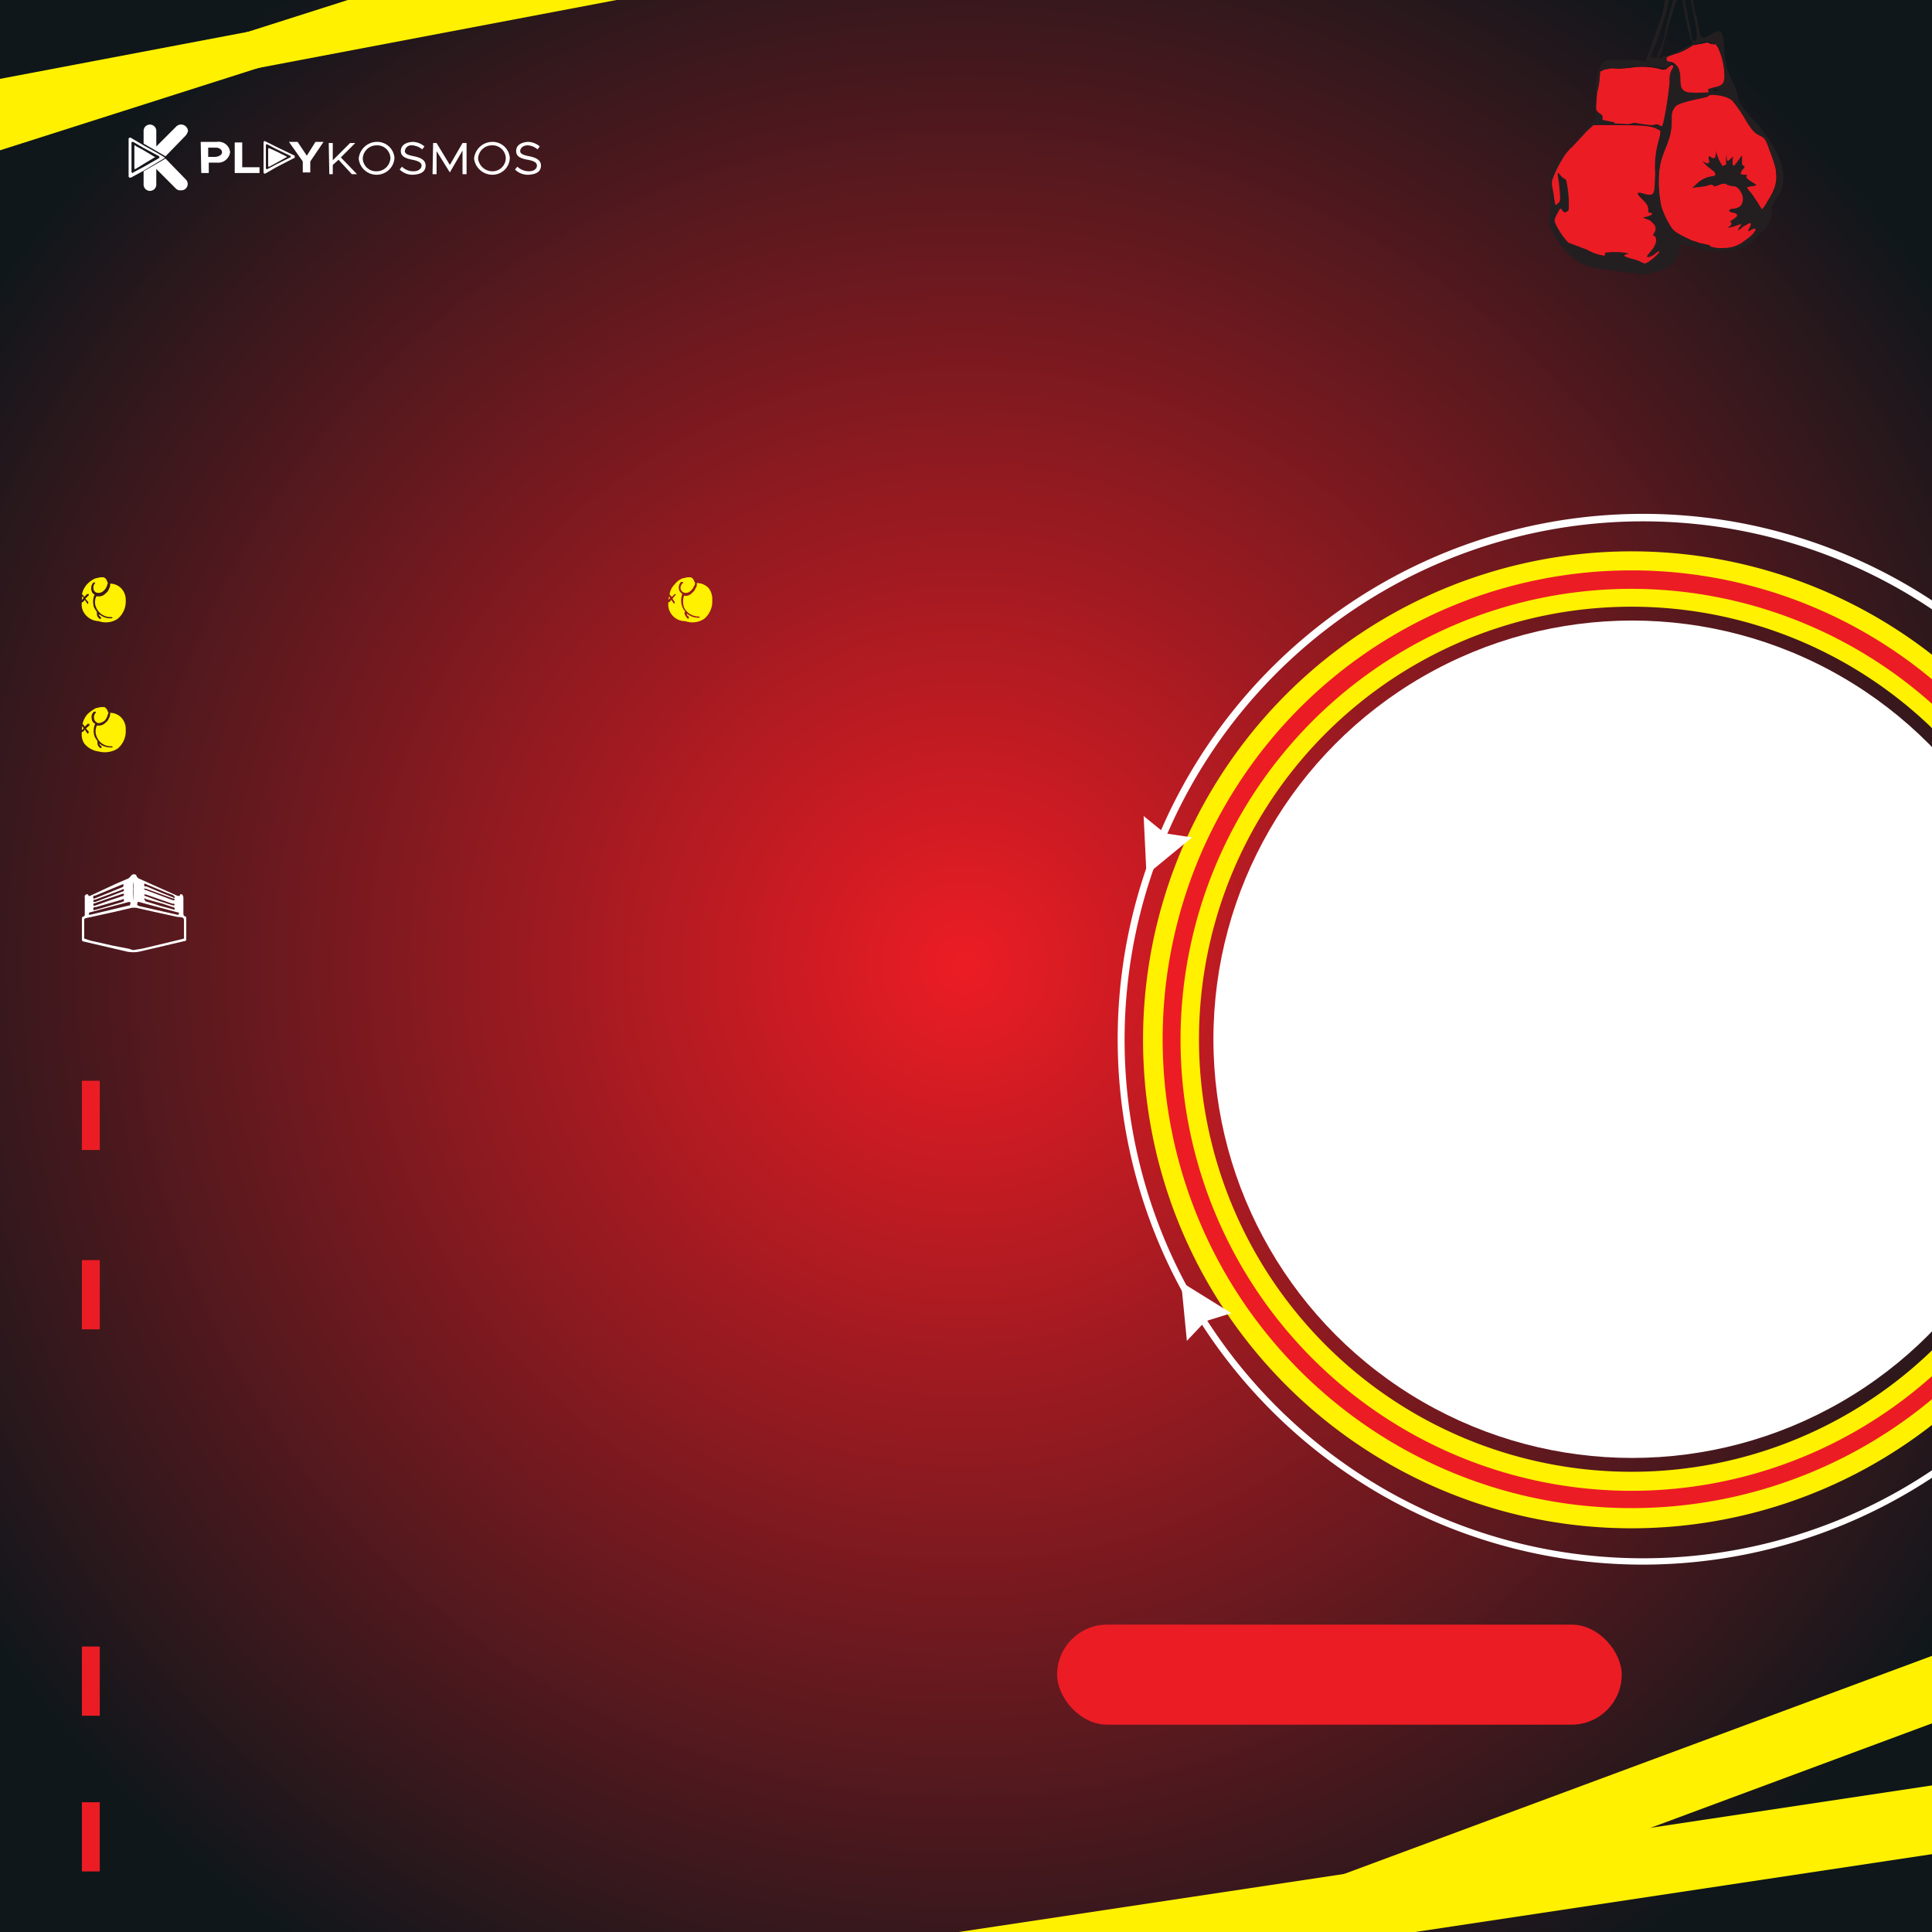 <svg id="be8b1546-3594-4bb3-ae78-0c208346552c" data-name="Layer 1" xmlns="http://www.w3.org/2000/svg" xmlns:xlink="http://www.w3.org/1999/xlink" width="335" height="335" viewBox="0 0 335 335">
  <defs>
    <radialGradient id="f88d2982-932d-42a0-82c8-8d1481fef2d8" cx="167.84" cy="166.95" r="257.17" gradientTransform="translate(33 33.7) scale(0.8 0.8)" gradientUnits="userSpaceOnUse">
      <stop offset="0" stop-color="#ec1c24"/>
      <stop offset="1" stop-color="#0f171b"/>
    </radialGradient>
    <clipPath id="bde89b7a-6921-4a4c-96d6-07f5c8bf6c50">
      <rect width="335" height="335" fill="none"/>
    </clipPath>
    <filter id="a1733787-c3fc-4810-9041-a6acc5dc5a0f">
      <feOffset input="SourceAlpha"/>
      <feGaussianBlur stdDeviation="3" result="a709cf6f-e7a5-449b-adf2-7268df670dd7"/>
      <feFlood/>
      <feComposite operator="in" in2="a709cf6f-e7a5-449b-adf2-7268df670dd7"/>
      <feComposite in="SourceGraphic"/>
    </filter>
  </defs>
  <g>
    <g>
      <rect width="335" height="335" fill="url(#f88d2982-932d-42a0-82c8-8d1481fef2d8)"/>
      <g clip-path="url(#bde89b7a-6921-4a4c-96d6-07f5c8bf6c50)">
        <g>
          <polygon points="339.1 297.3 126.3 376.3 126.4 364.5 339.1 285.6 339.1 297.3" fill="#fff100"/>
          <polygon points="337 321.2 127.2 352.8 128.4 340.7 338.2 309.1 337 321.2" fill="#fff100"/>
        </g>
        <g>
          <polygon points="146.4 -20.6 -56.9 44.2 -58.6 37.9 144.7 -26.9 146.4 -20.6" fill="#fff100"/>
          <polygon points="148 -7.8 -59.6 31.6 -60.2 25.1 147.4 -14.3 148 -7.8" fill="#fff100"/>
        </g>
        <g filter="url(#a1733787-c3fc-4810-9041-a6acc5dc5a0f)">
          <path d="M282.9,47.4l-4.6-.7c-2.6-.3-3.7-.6-4.8-1.4a13.4,13.4,0,0,1-4.3-5.1c-.7-1.4-.7-1.9-.4-3.7s-.4-8.9.8-1.6c.1.7.1.8.5.4s.6-.8,0-4.6c-.1-1.1-.1-1.1.4-.4a1.7,1.7,0,0,0,.9.7c.2-.1.4,1.2.6,2.7s.1,2.8-.2,3.1a.6.6,0,0,1-.9-.3c-.3-.5-.4-.5-.8.3a3.3,3.3,0,0,0-.5,1.5c0,.8,2.2,4,2.7,3.9l2.5.9c2.8,1.3,3.7,1.6,3.5,1s.3-.5,2.3-.4,2.2.2,1.6.4-.8.3.7.7a8.8,8.8,0,0,1,2,.8c.4.4,2.8-1.3,2.8-1.9s-.3-.1-.6.2a2,2,0,0,1-1.2.6c-.4,0-.3-.3.4-1s1.4-2.7.6-2.7-.3-.1,0-.5.1-1.9-1.2-2.4-1-.3-.3-.4,1.6-.7.8-.7-.4-.3-.3-.7-.3-1-.9-1.5-1.3-1.6.1-1.1,2,.1,1.9-3.6a22,22,0,0,1,.5-5c.7-2.4.7-2.3-.5-2.8s-2.5-.5-5.8-.5h-4.8l-2.2,2.1-4.5,5,4.7-5.6,2.4-2.7,2.4.5c2.1.4,4.2.4,4,.2s.7.1,2.6-.3l2.4.9.9-4.2c.2-1.5.4-3.3.4-4a2,2,0,0,1,.4-1.7c.3-.3.4-.6.3-.8s-.6.1-1,.6-.4.1-3.9-.2a29.1,29.1,0,0,0-4.9.5c-.4-.1-.7-.2-.6-.4s0-.2-.2-.2-.4-.2-.2-.4-.1-.4-.5-.5h3.3c3.5-.3,3.9,1.4,3.7.2s.7-.3,1.8-.5.4.4.4.1a.5.5,0,0,1,.5-.5c.4,0,.5.2.4.4s.2.3.7.3,1.9,1.7,1.8,3.3.4,2.2,2.9,2.2,2.1-.1,1.8-.3-.1-.4.5-.5,2.2-.3,2.3-1.6c.1-3.3-1.3-6.2-1.6-5.9s-.4.1-.7-.2a1.8,1.8,0,0,0-1.3-.1,5.1,5.1,0,0,1-1.7.3c-.8.1-2.2-8.5-2.3-10.7v-.7l1.3,6.9a23.1,23.1,0,0,1,.6,3.2c.1.8.5,1.1.9.5a9.4,9.4,0,0,0-.2-2.6,7.1,7.1,0,0,1-.3-2.5,7.4,7.4,0,0,1,.7,2.4c.4,2.3.5,2.5,1.2,2.4l1-.5a2.2,2.2,0,0,1,1-.5c1-.3,1.3.5,1.4,3.6a11.7,11.7,0,0,0,1.2,4.6,11.2,11.2,0,0,1,1.2,3.3c0,.5.8,1.8,2.3,3.4,5.2,5.6,6.8,10.6,4.5,13.8-.4.7-1.4,1.6-.9,3-1,3-1.2,2.1-3.4,4.7a7.4,7.4,0,0,1-4.4,1.5,12.3,12.3,0,0,1-5.7-.5l-2.3-.7-.4,1.6c-.5,1.8-1.7,2.8-4.2,3.4a5.5,5.5,0,0,1-4,0Zm18.8-5.3c1.1,0,3.3-3.3,1.7-2s-.8,0-.1-.6.2-.5,0-.7-.6.1-1,.5-1.6,1-.9.2.5-.6-.2-.4l-1.5.5q-1.1.3,0-.3c.5-.3.5-.5.2-.7s-.2-.4.3-.5,1-.8.1-1.1-.9-1,.3-1,1.2-.2,1.4-.9-1-3-1.9-2.8-.8-.1-.9-.3-.6-.2-1.2.1-1.1.4-1.2.1-.3-.2-.6,0a6,6,0,0,1-1.8.4h-1.3l1.3-1a4.3,4.3,0,0,1,2.1-1.1c1,0,.9-.7-.1-1.3s-1.7-1.4-1.5-1.6.5.1.8.4.6.4.4-.3.1-1.1.8-.4.4.1.5-1,.1-1.2.2-.6.9,3,1.3,3,.3-.2.2-.5a1.7,1.7,0,0,1,.1-1.2c.3-.7.3-.6.3.2s.1.9.6.2.6-.7.5.3.1,1.3.8,0,.6-.9.7-.9.2.4.1.9,0,1,.3,1,.3.2-.2.7-.6.7.2.7.8.2.5.3-.1.5.7,1l1.2.7-1,.2-1,.2.9,1.1,1.7,2.8,1.3-1.9a6.6,6.6,0,0,0,.8-6.3c-.7-2-1.6-4.7-2.5-4.7a4.2,4.2,0,0,1-2-2c-.9-1.5-2.1-3.6-3.1-4.3s-3.8-1-3.8-.4-3.7.7-4.5,1.1-1.8,1.4-1.8,4.1-1.1,3.7-1.7,5.6-.5,6.8-.1,8.3a13,13,0,0,0,1.5,3.2c1,1.7,2.6,1.7,3.8,2.6s1.5.3,2.5.6a6.9,6.9,0,0,0,5.8-.2Zm-3.9-26.6a.8.8,0,0,0-.8.1c-.1.1.1.2.5.2s.5-.2.3-.3ZM268.9,31.4c-.1-1.2.2-1.9,1.2-3.2s2-2.3.6-.2a14.8,14.8,0,0,0-1.4,3.2l-.4,1.7Zm7.8-12.6c-.1-6.6.7-5.5.2-.4a1,1,0,0,0,.7,1.1c.5.1.5,1.3-.1,1.5s-.9-1-.8-2.2Zm.1-4.9c.3-2.9,2.1-4.3,2.8-3l.4.8-1.5.3c-.9.2-1-.2-1,1.6a6,6,0,0,1-.5,2.3c-.3.3-.4-.2-.2-2Zm8.2-2.3c.2-.6,4.4-12.4,4.4-12.3C289.6,1.3,285.9,11.7,285,11.6Zm2.2-1.1a16.1,16.1,0,0,1,.9-2.6,20.9,20.9,0,0,1,1-2.7c0,.3-.9,3.4-1,3.8s-.9,1.8-.9,1.5ZM290.8,9c.7-.3,2.7-1.5,3-1.4s-1.3,1.1-2,1.4-7.3,2.5-1,0Zm-2.3-2.2a46.4,46.4,0,0,1,1-4.6c1.3-4.7,1.4-5.4.6-4.1s-2.5,7-2.4,6.7,1.9-8.2,1.3-7.9-1.5-1.4-1.2-1.3,1.8.9,1.6,1,1.3-.9,1.1-1.3a4.4,4.4,0,0,1-.2-1c0-.3-.5-.6-1-.9l-1-.4h1.2c1.3,0,1.3,0,1.4-1.4a4.9,4.9,0,0,0-.3-2c-.8-1,.2-.4,1.2.7s1.1,1.3.7,2.2c-1.1,2.7-.4.3-.4-.6s0-1-.4-.4.9,2.4,2.3,1.1.7-.4.7-.2,2.3-.3,2.8-.4-1.9.8-2.8,1.3a3.3,3.3,0,0,1-1.8.6c0-.2-.4-.3-.9-.3s.3-.6,1,0-.5,1.2-.8,1.3-.4.6-.4.9A20,20,0,0,1,291-1l-1.6,5.2a16.1,16.1,0,0,1-.9,2.6ZM293.3.5c0-.6-.1-1.8,0-1.6a27,27,0,0,1,.6,4.1c-.1.3-.6-1.9-.6-2.5Zm-.4-1.8c0-.4-.4-4.4-.3-4.3s1.1,6.5,1,6.8-.7-2.1-.7-2.5Zm-5.2-3.1c0-.6,2.5-2,2.8-1.7s-.6.5-.9.5a2.9,2.9,0,0,0-1.1.8c-.5.5-.8.6-.8.4Zm1.7-3.5a2,2,0,0,1,0-2.7c1-.4,2.4.2.3.1-.6,1.7-.6,1.9.2,2.4s1.7,2,.4,1.1-.6-.4-.9-.9Zm8.1-.1c1.3-.8.4-1.7-1-.6-3,2.4-2.2,1.1-.8-.2s3.1-.6,3.1.1-.4.7-1,.9-1.6.4-.3-.2Z" fill="#231f20"/>
          <path d="M284.7,45.5a8.2,8.2,0,0,0-2-.7c-1.2-.4-1.3-.5-.7-.7s.4-.1.2-.2a11.7,11.7,0,0,0-3.7-.1h-.2v.5H278a8.1,8.1,0,0,1-2.8-1l-2.9-1.1c-.2,0-.3-.1-.6-.4a12.1,12.1,0,0,1-2.1-3.3c-.1-.3,0-.7.4-1.4s.4-.9.6-.9.2.1.3.3.4.4.6.3.4-.2.5-.4a18.5,18.5,0,0,0-.4-5c-.1-.3-.1-.3-.3-.4a1.9,1.9,0,0,1-.7-.6l-.5-.5a8.8,8.8,0,0,0,.2,1.7c.2,2,.3,3.1.1,3.4l-.4.4c-.2.1-.2.2-.3.1a14,14,0,0,1-.3-1.8l-.3-1.6v-.7a18.1,18.1,0,0,1,1.8-3.8,8.5,8.5,0,0,1,1.8-2.2l2.4-2.6,1.2-1.1h3.3c5,0,6.6.1,7.6.6l.6.3c.2.2.1.6-.2,1.8a16.3,16.3,0,0,0-.6,5.6c-.1,2.6-.1,3-.3,3.4s-.6.5-1.6.2-1.1-.2-1.1,0,.1.3.7.9,1.1,1.1,1.1,1.8.1.6.4.6.3.1.2.3a3,3,0,0,1-1,.4c-.6.1-.6.1.1.4a1.9,1.9,0,0,1,1.1.7,1.2,1.2,0,0,1,.2,1.7c-.2.4-.2.5,0,.5s.5.5.3,1.2a4,4,0,0,1-.9,1.5c-.6.7-.7.9-.5,1A2.4,2.4,0,0,0,287,44c.5-.4.7-.5.7-.3s-1.7,1.8-2.5,2l-.5-.2Z" fill="#ec1c24"/>
          <path d="M297.7,42.8a12.5,12.5,0,0,1-4.1-1.5c-.8-.5-1.6-2.1-2-3.9s-.1-.9-.3-2.9a11.8,11.8,0,0,0-.4-2.8,6.2,6.2,0,0,1,.3-3.5,18.2,18.2,0,0,0,1.2-6.3c.1-1.5.1-2,.4-2.5s.8-1.1,2.1-1.7,1.2-.6,1.3-.9.1-.2.4-.2,2.3.8,3.4,1.9a12.7,12.7,0,0,1,2.3,2.9c1.2,1.9,1.7,2.4,2.1,2.5a2.5,2.5,0,0,1,1.1.9,9.5,9.5,0,0,1,2.3,4.3,3.8,3.8,0,0,1-1.2,3.8c-.8.8-1.8,1.8-1.9,1.7a25.9,25.9,0,0,1-1.8-2.1l.9-.2c.5,0,.9-.1.9-.2l-.6-.4a4.4,4.4,0,0,1-1.3-1l.2-.3c.2-.2.1-.2-.4-.2s-.9-.1-.4-.7.6-.8.2-.8-.3-.4-.2-1,0-.9-.1-.9-.4.5-.7.9-1.1,1.2-.8-.1V27c0-.1,0-.1-.4.4a2,2,0,0,0-.5.5c-.1,0-.2-.2-.2-.5v-.6a1.6,1.6,0,0,0-.2,1.2v.6h-.4a6.4,6.4,0,0,1-1.1-2.6c-.1-.5-.2-.7-.2-.4a6.5,6.5,0,0,1-.2,1.7c0,.2-.1.1-.4-.1s-.9-.4-.7.5a2.8,2.8,0,0,1,.1.6l-.4-.3-.8-.4c-.2.2.5,1,1.3,1.6s1,.8.9,1.1-.2.2-.7.2a5.6,5.6,0,0,0-2,.9l-1.3,1.2,2.2-.2.7-.2c.4-.2.5-.2.7-.1s.2.3.4.3l.8-.3.7-.2c.3-.1.3,0,.5.1a.9.9,0,0,0,.8.3h.6a2,2,0,0,1,1.1,1.1,2.1,2.1,0,0,1,.1,2c-.2.4-.4.5-1.2.5s-1,.2-1,.5.2.4.8.5.6.4.6.5-.3.4-.7.6l-.5.2c-.1.1,0,.2.1.3s.3.4-.3.8l-.3.2a3.4,3.4,0,0,0,1.6-.4c.7-.2.8-.3.8-.2l-.2.4c-.3.3-.4.6-.3.6s.5-.1,1-.5.8-.7,1-.7.3.3,0,.7a1.7,1.7,0,0,0-.3.7c0,.1.2.1.6-.2s.6-.3.7-.2-.2.6-.6,1a7.8,7.8,0,0,1-3.4,1.9,10.5,10.5,0,0,1-2.5.1Z" fill="#ec1c24"/>
          <path d="M280.1,20.7h-2.2v-.2a.7.7,0,0,0-.1-.5l-.3-.3c-.2,0-.5-.4-.7-.6a20,20,0,0,1,.2-3.3,11.9,11.9,0,0,0,.4-2.4,7.7,7.7,0,0,1,.1-1l1.1-.3c.8-.1,1-.2,1.2-.1s4-.4,6.2-.3,2.5.9,3,.3.9-.8,1-.7.1.4-.2.8a2.8,2.8,0,0,0-.4,1.9,15,15,0,0,1-.2,2,42.3,42.3,0,0,1-.7,4.6,3.1,3.1,0,0,1-2.1,1.1c-2.6-.2-3.6-.7-3.7-.4s-.5.2-2.8.1Z" fill="#ec1c24"/>
          <path d="M292.8,16c-1.1-.3-1.4-.7-1.4-2.2a4.4,4.4,0,0,0-.4-2.1c-.4-.6-.8-1-1.3-1s-.8-.2-.7-.5,0-.3,1.4-.8a9.2,9.2,0,0,0,2.8-1.3,1.3,1.3,0,0,1,.8-.3l1.2-.2a1.7,1.7,0,0,1,1.6.1h.8a34.5,34.5,0,0,1,.1,6.5,1.3,1.3,0,0,1-1,.9c-.5.2-.6.3-.5.4v.2a9.7,9.7,0,0,1-3.5.1Z" fill="#ec1c24"/>
          <path d="M287.6,21.6l-1.9-.3h-2.5c-.3.3-2,.2-4.3-.3l-1-.2v-.4c0-.4,0-.5-.2-.6s-.9-.8-.9-1.2.3-2.7.4-3.2a7.2,7.2,0,0,0,.2-1.7l.2-1.3.5-.3,1-.2c.4,0,.7-.1.8,0a14.4,14.4,0,0,0,3.2-.2,12.3,12.3,0,0,1,4.3.2c1.2.3,1.4.2,1.8-.1s1.4-.8.7.2a3.9,3.9,0,0,0-.4,2.2,63.5,63.5,0,0,1-1.1,7.1l-.2.6-.6-.2Z" fill="#ec1c24"/>
          <path d="M296.6,42.5l-2-.5-1.2-.3-1.6-.8c-1.6-.8-1.9-1.2-2.9-3.1a16,16,0,0,1-.8-2,20,20,0,0,1-.1-7.7c.1-.4.5-1.4.8-2.3,1-2.7,1-2.8,1.1-4.7s.1-1.8.3-2.1,1.2-1.2,3.8-1.7,2.1-.4,2.2-.6,1.2-.1,2.6.8a14.9,14.9,0,0,1,3.3,3.6c1.4,2.1,1.8,2.6,2.3,2.8a3.9,3.9,0,0,1,1.6,1.4,8.8,8.8,0,0,1,1.6,3.2,3.4,3.4,0,0,1,.3,1.7c-.1,1.2-.4,1.7-1.9,3.2l-1.2,1.2a4.3,4.3,0,0,1-1-1c-1-1.2-1-1.1.1-1.3s.8-.1.8-.2l-.7-.5c-1-.5-1.3-.8-1.1-1.1v-.2h-.6c-.3-.1-.5-.1-.5-.2l.3-.6c.5-.5.5-.6.2-.8s-.2-.1-.2-.8v-.9c-.1-.1-.4.2-.8.9s-.7.9-.8.8a3.2,3.2,0,0,1,0-1.4c0-.3,0-.3-.5.2s-.6.6-.6-.3v-.6l-.2.3a3.1,3.1,0,0,0-.2,1.1c0,.6-.1.7-.2.8s-1-1.3-1.2-2.5l-.2-.5a3.8,3.8,0,0,0-.1.8l-.2.9-.5-.3c-.4-.2-.5-.2-.6-.1v.3a4.6,4.6,0,0,1,.1,1l-.6-.3-.5-.4c-.4,0,.4,1,1.2,1.5s.9.7.9,1-.2.4-.7.4a6.4,6.4,0,0,0-2.5,1.4l-.8.7a11.1,11.1,0,0,0,2.8-.4l.6-.2.2.2c.3.3.3.2,1.3-.1s.8-.3,1.2-.1l.6.2a2.4,2.4,0,0,1,2,1.8,1.7,1.7,0,0,1,0,1.4c-.3.5-.5.6-1.5.7s-.9.3-.8.5l.7.4c.9.4.9.6,0,1.1s-.6.4-.3.6.2.2-.3.6l-.4.4h.4l1.1-.4.9-.2-.2.4c-.3.4-.4.6-.2.6l1.1-.7c.4-.4.6-.5.8-.5s.3.3,0,.8-.4.6-.2.6l.5-.2c.5-.3.7-.3.7-.1s-1.3,1.5-2.1,2a5.7,5.7,0,0,1-3.2.9,5.4,5.4,0,0,1-2.3-.3Z" fill="#ec1c24"/>
          <path d="M292.7,16c-1-.3-1.2-.6-1.3-2.1a6.8,6.8,0,0,0-.2-1.8,2.4,2.4,0,0,0-1.4-1.4c-.7-.1-.8-.2-.8-.5s0-.3,1.2-.7a11.5,11.5,0,0,0,2.9-1.3l.8-.4,1.2-.2,1-.2.4.2.8.2c.4,0,.6.4.9,1.2a11.9,11.9,0,0,1,.8,4.1c0,1.3-.3,1.7-1.6,2s-1.3.4-1.3.5a.3.3,0,0,1,.1.2c.1,0,.1.1,0,.2a20.4,20.4,0,0,1-3.5,0Z" fill="#ec1c24"/>
          <path d="M297.2,42.7l-1.1-.3-1.5-.3-2.2-.9c-1.7-.9-2.1-1.1-2.6-1.8a20.1,20.1,0,0,1-1.6-3.3,20.3,20.3,0,0,1-.5-6.2,13.3,13.3,0,0,1,1.1-4.1,10.9,10.9,0,0,0,1.1-5.1,2.8,2.8,0,0,1,.7-2.3c.5-.4,1.2-.6,3.3-1.1s2.1-.4,2.4-.7,3.1-.1,4.1.9a22.8,22.8,0,0,1,2.1,3c1.1,1.9,1.7,2.6,2.6,3s1.1.8,1.7,2.5c1.7,4.3,1.6,6-.4,9a4.8,4.8,0,0,1-.9,1.3l-.8-1.3c-.5-.7-1-1.6-1.3-1.9s-.5-.6-.4-.6l.8-.2c.3,0,.7-.1.7-.2s-.1-.2-.6-.5-1.2-.9-1-1.1.1-.3-.3-.3-.7-.1-.7-.2a1.7,1.7,0,0,1,.2-.5c.5-.5.6-.7.3-.9s-.3-.2-.3-.9v-.8a3.2,3.2,0,0,0-.6.8l-.7.8c-.2.2-.2.2-.3,0v-.8c.1-.3.1-.6,0-.6l-.4.4-.5.4a5.6,5.6,0,0,1-.1-.7c-.1-.6-.1-.6-.2-.3a2.5,2.5,0,0,0-.2,1c0,.7-.2.9-.5.7a8.7,8.7,0,0,1-.9-2.1c-.1-.4-.2-.7-.2-.6a2.4,2.4,0,0,0-.1.7c-.1.4-.1.7-.2.8l-.5-.2c-.3-.2-.5-.3-.5-.2s-.1.4,0,.7v.6l-.6-.3-.6-.3c-.1.1.5.8,1,1.2l.9.8c.4.3.4.3.3.5s-.4.3-.7.4A4.6,4.6,0,0,0,294,32c-.4.3-.7.5-.7.6l2.4-.3c1-.3,1-.3,1.1-.1s.5.2,1.2-.1.9-.3,1.3-.1l.7.2a2.3,2.3,0,0,1,1.9,1.8,1.7,1.7,0,0,1,0,1.4c-.2.4-.5.6-1.2.7s-1.4.4-.4.9l.7.4c0,.2-.2.4-.6.7s-.6.3-.4.5.2.4-.2.7l-.3.3,1.1-.3,1.1-.3-.2.5c-.5.8-.3.7.9-.3l.8-.4c.3.1.3.3,0,.9a1.5,1.5,0,0,0-.3.5l.5-.2c1.1-.6,1.1-.2.1.8a7.2,7.2,0,0,1-3.5,1.9Z" fill="#ec1c24"/>
        </g>
        <g>
          <path d="M283,95.6a84.7,84.7,0,1,0,84.6,84.6A84.7,84.7,0,0,0,283,95.6Zm0,159.6a75,75,0,1,1,74.9-75A75,75,0,0,1,283,255.2Z" fill="#fff100"/>
          <circle cx="283" cy="180.2" r="72.6" fill="#fff"/>
          <g>
            <path d="M285,271.3a91.1,91.1,0,1,1,91-91.1A91.2,91.2,0,0,1,285,271.3Zm0-180.9a89.9,89.9,0,1,0,89.8,89.8A89.9,89.9,0,0,0,285,90.4Z" fill="#fff"/>
            <g>
              <polygon points="206.7 145.2 198.8 151.7 198.8 151.7 198.3 141.5 202 144.5 206.7 145.2" fill="#fff"/>
              <polygon points="213.5 227.7 204.8 222.3 204.8 222.3 205.8 232.5 209 229.1 213.5 227.7" fill="#fff"/>
            </g>
          </g>
          <path d="M283,261.5a81.3,81.3,0,1,1,81.2-81.3A81.3,81.3,0,0,1,283,261.5Zm0-159.4a78.2,78.2,0,1,0,78.1,78.1A78.3,78.3,0,0,0,283,102.1Z" fill="#ec1c24"/>
        </g>
      </g>
    </g>
    <g>
      <g>
        <g>
          <path d="M32.6,22.7a2,2,0,0,1-.4.8l-3.5,3.6-3.8-2.2V22.7a1.1,1.1,0,0,1,2.2,0h0v2.7l3.5-3.5a1.2,1.2,0,0,1,1.6,0,1.2,1.2,0,0,1,.4.8" fill="#fff"/>
          <path d="M31.4,33H31l-.4-.2-3.5-3.5v2.7a1.1,1.1,0,1,1-2.2,0V29.7l3.8-2.2,3.5,3.6a1.1,1.1,0,0,1-.8,1.9" fill="#fff"/>
          <path d="M28.5,27.2h-.1l-1-.6-2.5-1.4-2.2-1.3c-.1-.1-.3,0-.4.1h0v6.6c0,.1.1.2.3.2h.1l2.2-1.2,3.5-2.1h.1Zm-.9.2h0l-2.8,1.6-1.7.9a.1.1,0,0,1-.2,0h-.1V24.8c0-.2.1-.2.2-.2h.1l1.7,1,2.8,1.5c0,.1.1.2,0,.3Z" fill="#fff"/>
          <path d="M26.9,27.3h-.1l-2,1.2-1.3.8h-.2V25.4c0-.1,0-.2.1-.2a.1.1,0,0,1,.1.1l1.3.7,2,1.2a.1.1,0,0,1,.1.1h0" fill="#fff"/>
        </g>
        <g>
          <path d="M51.1,27.2V27l-3.1-1.5-2-1c-.1-.1-.3,0-.3.2v5.2c0,.2.2.2.3.2L47.9,29,51,27.4h.1Zm-.7.1h-.1l-2.4,1.2-1.5.8a.2.2,0,0,1-.3-.1v-4a.2.2,0,0,1,.2-.2h0l1.5.8,2.5,1.2h.1Z" fill="#fff"/>
          <path d="M49.7,27.3h-.1l-1.8,1-1.1.6h-.2v-3c0-.1,0-.2.1-.2h.1l1.1.5,1.8.9h.1" fill="#fff"/>
          <path d="M34.8,24.6h2.8a2,2,0,0,1,2.3,1.8,2.1,2.1,0,0,1-2.3,1.8H36.2V30H34.9Zm2.6,2.6c.7-.1,1.1-.4,1.1-.8s-.4-.8-1.1-.8H36.1v1.6Z" fill="#fff"/>
          <path d="M45,29v1H40.7V24.7h1.3V29Z" fill="#fff"/>
          <path d="M52.5,28l-2.4-3.4h1.5l1.6,2.4,1.5-2.4h1.4L53.8,28v1.9H52.5Z" fill="#fff"/>
          <path d="M57,24.8h.7v3l3-3h.9l-2.5,2.5,2.8,2.9H61l-2.3-2.5-1,.9v1.6h-.6Z" fill="#fff"/>
          <path d="M62.2,27.5a3.2,3.2,0,0,1,3.1-2.9,3,3,0,0,1,3.1,2.8,3.1,3.1,0,0,1-3,2.9A3.1,3.1,0,0,1,62.2,27.5Zm5.5-.1a2.3,2.3,0,0,0-2.4-2.2,2.4,2.4,0,0,0-2.4,2.3,2.3,2.3,0,0,0,2.4,2.2,2.4,2.4,0,0,0,2.4-2.3Z" fill="#fff"/>
          <path d="M69.3,29.4l.4-.5a2.8,2.8,0,0,0,2,.8c.9,0,1.4-.5,1.4-1s-.6-.8-1.6-1-2-.5-2-1.5.8-1.5,2-1.6a3.2,3.2,0,0,1,2.1.8l-.4.5a2.9,2.9,0,0,0-1.8-.7,1.1,1.1,0,0,0-1.2,1c0,.5.6.7,1.6.9s2,.6,2,1.6-.7,1.5-2.1,1.6A3.2,3.2,0,0,1,69.3,29.4Z" fill="#fff"/>
          <path d="M75.1,24.8h.6L78,28.6l2.2-3.8h.7v5.4h-.7V26.1l-2.2,3.8-2.3-3.7v4h-.7Z" fill="#fff"/>
          <path d="M82.2,27.5a3.2,3.2,0,0,1,3.1-2.9,3,3,0,0,1,3.1,2.8,3,3,0,0,1-3,2.9A3.2,3.2,0,0,1,82.2,27.5Zm5.5-.1a2.3,2.3,0,0,0-2.4-2.2,2.4,2.4,0,0,0-2.4,2.3,2.5,2.5,0,0,0,2.5,2.2,2.3,2.3,0,0,0,2.3-2.3Z" fill="#fff"/>
          <path d="M89.3,29.4l.4-.5a3,3,0,0,0,2,.8c1,0,1.4-.5,1.4-1s-.5-.8-1.6-1-2-.5-2-1.5.8-1.5,2-1.6a3.2,3.2,0,0,1,2.1.8l-.4.5a2.8,2.8,0,0,0-1.7-.7c-.8,0-1.3.5-1.3,1s.6.7,1.6.9,2,.6,2,1.6-.7,1.5-2.1,1.6A3.2,3.2,0,0,1,89.3,29.4Z" fill="#fff"/>
        </g>
      </g>
      <g>
        <g>
          <path d="M14.3,125.9l.2.4-.3.3A2,2,0,0,1,14.3,125.9Z" fill="#fff100"/>
          <path d="M21.8,126.6a3.9,3.9,0,0,1-1.4,3.2,4.2,4.2,0,0,1-3.3.5,3.8,3.8,0,0,1-2.5-1.4,2.9,2.9,0,0,1-.4-2h.2l.3-.4.4.6a.1.1,0,0,0,.2,0c.1,0,.1-.2.1-.2l-.5-.6.6-.5v-.3h-.3l-.5.5-.2-.3c0-.1-.1-.1-.2-.1a3.8,3.8,0,0,1,.9-1.8,7.1,7.1,0,0,1,1.4-1l.9-.2h.6a1.3,1.3,0,0,1,.6.8h0a.3.3,0,0,1,.1.2l-.2.6a2.2,2.2,0,0,1-.5.8,2.3,2.3,0,0,1-1,.4,1,1,0,0,1-.8-.9,1.1,1.1,0,0,1,.3-.9v-.2h-.3a1.2,1.2,0,0,0-.4,1.2,1.1,1.1,0,0,0,.3.7l.3.2a3.1,3.1,0,0,0-.1,2.2,5.6,5.6,0,0,0,.5.8h0v.4a1,1,0,0,0,.5.8h.2v-.3c-.1,0-.3-.2-.4-.5h0l.4.3a3.4,3.4,0,0,0,1.8.4h.2l-.2-.2h0a2.6,2.6,0,0,1-2.6-1.6,2.3,2.3,0,0,1,0-2H17a1.5,1.5,0,0,0,1.3-.5,1.6,1.6,0,0,0,.6-.8,1.5,1.5,0,0,0,.2-.9h0a2.7,2.7,0,0,1,2,.9A2.9,2.9,0,0,1,21.8,126.6Z" fill="#fff100"/>
        </g>
        <g>
          <g>
            <path d="M14.3,103.4l.2.3-.3.3A1.5,1.5,0,0,1,14.3,103.4Z" fill="#fff100"/>
            <path d="M21.8,104.1a3.9,3.9,0,0,1-1.4,3.2,3.7,3.7,0,0,1-3.3.4,3.1,3.1,0,0,1-2.5-1.4,2.6,2.6,0,0,1-.4-1.9h.2l.3-.4.4.6a.1.1,0,0,0,.2,0v-.2l-.5-.6.6-.6V103h-.3l-.5.5-.2-.3c0-.1-.1-.1-.2-.1a3.8,3.8,0,0,1,.9-1.8,4.5,4.5,0,0,1,1.4-1l.9-.2h.6a1.1,1.1,0,0,1,.6.8h0a.3.3,0,0,1,.1.2l-.2.6a1.8,1.8,0,0,1-.5.7,1.2,1.2,0,0,1-1,.4.8.8,0,0,1-.8-.8,1.1,1.1,0,0,1,.3-.9V101h-.3a1.5,1.5,0,0,0-.1,1.9l.3.2a3.1,3.1,0,0,0-.1,2.2,5.6,5.6,0,0,0,.5.8h0v.4a1,1,0,0,0,.5.8c0,.1.1,0,.2,0V107c-.1,0-.3-.2-.4-.5h0l.4.2a2.7,2.7,0,0,0,1.8.5h.2a.2.2,0,0,0-.2-.2h0a2.7,2.7,0,0,1-2.6-1.6,2.3,2.3,0,0,1,0-2H17a1.5,1.5,0,0,0,1.3-.5,1.6,1.6,0,0,0,.6-.8,1.5,1.5,0,0,0,.2-.9h0a2.7,2.7,0,0,1,2,.9A2.9,2.9,0,0,1,21.8,104.1Z" fill="#fff100"/>
          </g>
          <g>
            <path d="M116,103.4l.2.3-.3.3C115.9,103.9,116,103.6,116,103.4Z" fill="#fff100"/>
            <path d="M123.5,104.1a3.9,3.9,0,0,1-1.4,3.2,3.7,3.7,0,0,1-3.3.4,2.9,2.9,0,0,1-2.9-3.3h.2l.3-.4.4.6c.1,0,.2.1.2,0v-.2l-.4-.6.5-.6c.1,0,.1-.1,0-.2H117l-.5.5-.3-.3a.1.1,0,0,0-.1-.1,3.1,3.1,0,0,1,.9-1.8,3.2,3.2,0,0,1,1.3-1l.9-.2h.6a1.1,1.1,0,0,1,.6.8h.1v.2a.8.8,0,0,1-.2.6,1.8,1.8,0,0,1-.5.7,1.2,1.2,0,0,1-1,.4.9.9,0,0,1-.8-.8,1.1,1.1,0,0,1,.4-.9c0-.1.1-.2,0-.2h-.3a1.4,1.4,0,0,0-.4,1.1,1.2,1.2,0,0,0,.4.8l.2.2a3.2,3.2,0,0,0,0,2.2,2.2,2.2,0,0,0,.5.8h0a.6.6,0,0,0-.1.4,1.8,1.8,0,0,0,.5.8.1.1,0,0,0,.2,0,.2.2,0,0,0,0-.3c-.1,0-.3-.2-.3-.5h0l.3.2a2.9,2.9,0,0,0,1.8.5h.2l-.2-.2h0a2.8,2.8,0,0,1-2.6-1.6,3.3,3.3,0,0,1,0-2h.1a1.4,1.4,0,0,0,1.3-.5,1.6,1.6,0,0,0,.6-.8,1,1,0,0,0,.2-.9h0a2.8,2.8,0,0,1,2.1.9A3.2,3.2,0,0,1,123.5,104.1Z" fill="#fff100"/>
          </g>
        </g>
      </g>
      <path d="M32.3,159.2c0-.2-.1-.3-.2-.3s-.3-.2-.3-.4v-2.8a.8.8,0,0,0-.1-.4c0-.2-.4-.4-.5-.1s-.3.1-.5.1l-6.7-3-.3-.3a.4.4,0,0,0-.4-.4.6.6,0,0,0-.6.3l-.4.4-2.1.9-4.5,2.1c-.2.1-.3.1-.4-.1s-.3-.2-.5,0-.1.2-.1.4v2.9c0,.2,0,.3-.2.4s-.3.1-.3.4v3.3c0,.6,0,.6.5.7L22,165a5.4,5.4,0,0,0,2.2,0l7.7-1.8c.2,0,.4-.1.4-.3ZM25,153.3c.1-.2.2,0,.3,0l3.6,1.5,1.1.4.3.3c0,.3-.2.2-.3.1l-2-.8-2.6-1.1h-.3C25,153.6,25,153.4,25,153.3Zm.1.8h.2l4.7,1.7h.2a.2.2,0,0,1,0,.3H30l-4.8-1.8c-.2,0-.2-.1-.2-.3Zm5.1,2.9H30l-2.5-.8-2.2-.8a.3.3,0,0,1-.3-.3h.3l4.6,1.6h.2C30.3,156.7,30.3,156.8,30.2,157ZM25,155.9c.1-.2.2-.1.3,0l2.9.8,1.8.6a.3.3,0,0,1,.3.3c0,.1-.1.2-.2.1l-2.2-.6-2.6-.8c-.1,0-.1,0-.1-.1S25,156,25,155.9Zm-.9.5,6.7,1.8c.2,0,.3.1.2.3s-.2.1-.3.1l-6.6-1.5c-.2-.1-.4-.2-.3-.4S23.8,156.3,24.1,156.4Zm-1-3.5a19.3,19.3,0,0,1,0,3.4V154A4.1,4.1,0,0,1,23.1,152.9Zm-6.8,2.4h.2l4.6-1.9c.1,0,.3-.2.3,0s0,.3-.1.4l-4.9,2h-.2A.4.4,0,0,1,16.3,155.3Zm0,.7h.2l4.6-1.7c.1-.1.3-.2.4,0a.3.3,0,0,1-.3.3l-1.8.7-2.9,1.1h-.3A.4.4,0,0,1,16.3,156Zm5.2-.9a.3.3,0,0,1-.3.3l-2.4.8-2.2.8c-.2,0-.3.2-.4-.1s.1-.2.3-.3l2.9-1,1.8-.6C21.3,155,21.4,154.9,21.5,155.1Zm-5.2,2.2h.3l4.5-1.3c.2-.1.4-.2.4.1s-.2.2-.3.3l-3.7,1.1-1.1.3s-.2.1-.2-.1A.4.4,0,0,1,16.3,157.3Zm-.7.9,2.6-.7,4.1-1.1c.2,0,.4,0,.3.3s0,.3-.2.3l-6.7,1.6h-.3C15.4,158.3,15.5,158.2,15.6,158.2Zm16.3,4.3c0,.2,0,.3-.2.3l-3.7.9-3.4.8-1.2.2c-.4.1-.7-.1-1.1-.2l-2.6-.5-4-.9-.9-.3c-.2,0-.2-.1-.2-.3v-2.9c0-.2,0-.3.3-.4l5-1.1,3-.7h.7l3.1.7,4.1.9H31c.9.1.9.1.9,1Z" fill="#fff"/>
      <rect x="14.2" y="187.4" width="3.1" height="12" fill="#ec1c24"/>
      <rect x="14.2" y="218.5" width="3.1" height="12" fill="#ec1c24"/>
      <rect x="14.2" y="285.5" width="3.1" height="12" fill="#ec1c24"/>
      <rect x="14.2" y="312.5" width="3.1" height="12" fill="#ec1c24"/>
      <rect x="183.3" y="281.7" width="97.9" height="17.35" rx="8.7" fill="#ec1c24"/>
    </g>
  </g>
</svg>
